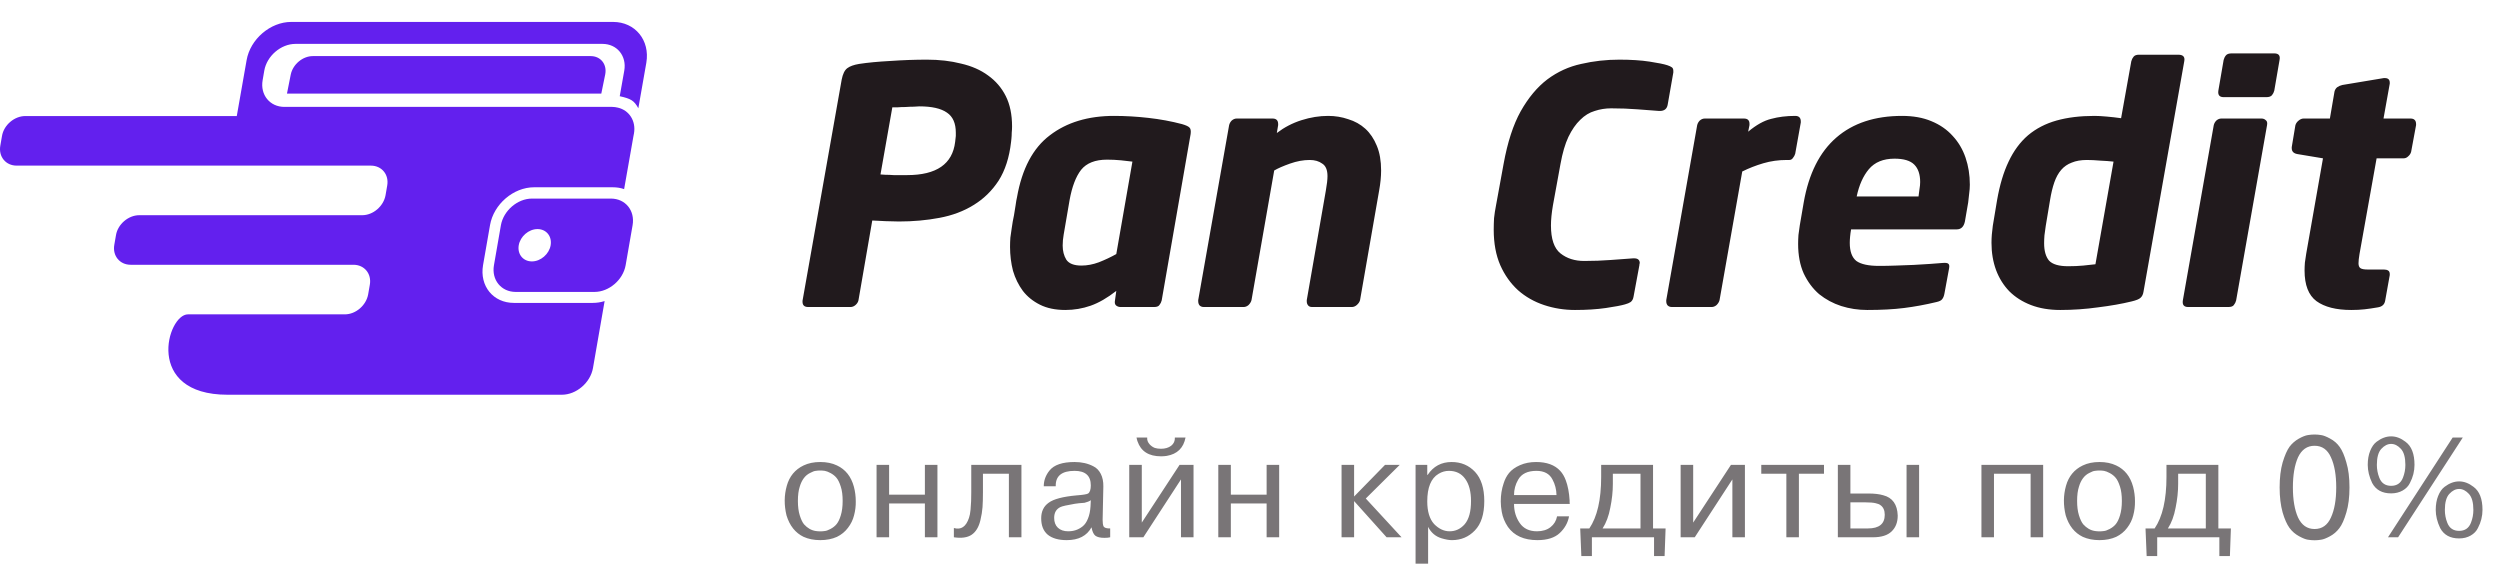 <svg width="228" height="52" viewBox="0 0 228 52" fill="none" xmlns="http://www.w3.org/2000/svg">
<path d="M92.3 11.53C92.3 11.71 92.29 11.9 92.27 12.1C92.27 12.28 92.26 12.47 92.24 12.67L92.21 12.94C92.05 14.36 91.67 15.54 91.07 16.48C90.47 17.4 89.71 18.14 88.79 18.7C87.89 19.26 86.85 19.65 85.67 19.87C84.51 20.09 83.28 20.2 81.98 20.2C81.62 20.2 81.22 20.19 80.78 20.17C80.34 20.15 79.93 20.13 79.55 20.11L78.29 27.4C78.25 27.56 78.16 27.7 78.02 27.82C77.88 27.94 77.73 28 77.57 28H73.7C73.36 28 73.19 27.84 73.19 27.52V27.43L76.76 7.27C76.86 6.75 77.03 6.4 77.27 6.22C77.51 6.04 77.87 5.91 78.35 5.83C79.13 5.71 80.08 5.62 81.2 5.56C82.34 5.48 83.45 5.44 84.53 5.44C85.67 5.44 86.71 5.56 87.65 5.8C88.61 6.02 89.43 6.38 90.11 6.88C90.81 7.38 91.35 8.01 91.73 8.77C92.11 9.53 92.3 10.45 92.3 11.53ZM87.17 12.1C87.17 11.24 86.9 10.63 86.36 10.27C85.82 9.89 84.98 9.7 83.84 9.7C83.74 9.7 83.57 9.71 83.33 9.73C83.09 9.73 82.84 9.74 82.58 9.76C82.32 9.76 82.07 9.77 81.83 9.79C81.61 9.79 81.46 9.79 81.38 9.79L80.3 15.91C80.38 15.91 80.53 15.92 80.75 15.94C80.99 15.94 81.24 15.95 81.5 15.97C81.78 15.97 82.03 15.97 82.25 15.97C82.49 15.97 82.65 15.97 82.73 15.97C85.41 15.97 86.87 14.96 87.11 12.94L87.14 12.67C87.16 12.57 87.17 12.48 87.17 12.4C87.17 12.3 87.17 12.2 87.17 12.1ZM101.596 10.57C102.616 10.57 103.656 10.63 104.716 10.75C105.796 10.87 106.826 11.06 107.806 11.32C108.146 11.42 108.366 11.52 108.466 11.62C108.586 11.72 108.626 11.92 108.586 12.22L105.946 27.4C105.906 27.56 105.836 27.7 105.736 27.82C105.656 27.94 105.496 28 105.256 28H102.196C102.036 28 101.896 27.95 101.776 27.85C101.676 27.75 101.646 27.6 101.686 27.4L101.806 26.53C100.986 27.17 100.206 27.62 99.466 27.88C98.726 28.14 97.956 28.27 97.156 28.27C96.256 28.27 95.486 28.11 94.846 27.79C94.206 27.47 93.686 27.05 93.286 26.53C92.886 25.99 92.586 25.38 92.386 24.7C92.206 24 92.116 23.27 92.116 22.51C92.116 22.23 92.126 21.95 92.146 21.67C92.186 21.39 92.226 21.11 92.266 20.83C92.326 20.39 92.396 19.99 92.476 19.63C92.536 19.31 92.586 19 92.626 18.7C92.666 18.4 92.706 18.17 92.746 18.01C93.206 15.39 94.206 13.5 95.746 12.34C97.286 11.16 99.236 10.57 101.596 10.57ZM103.276 14.74C102.996 14.7 102.646 14.66 102.226 14.62C101.806 14.58 101.386 14.56 100.966 14.56C99.886 14.56 99.096 14.87 98.596 15.49C98.116 16.11 97.766 17.03 97.546 18.25L97.006 21.4C96.946 21.74 96.916 22.07 96.916 22.39C96.916 22.89 97.026 23.32 97.246 23.68C97.486 24.04 97.946 24.22 98.626 24.22C99.146 24.22 99.676 24.12 100.216 23.92C100.776 23.7 101.306 23.45 101.806 23.17L103.276 14.74ZM125.957 15.55C125.957 16.11 125.897 16.72 125.777 17.38L124.037 27.37C123.997 27.53 123.897 27.68 123.737 27.82C123.597 27.94 123.447 28 123.287 28H119.657C119.497 28 119.377 27.95 119.297 27.85C119.217 27.75 119.177 27.63 119.177 27.49V27.37L120.917 17.38C121.017 16.82 121.067 16.38 121.067 16.06C121.067 15.5 120.907 15.12 120.587 14.92C120.287 14.7 119.907 14.59 119.447 14.59C118.867 14.59 118.267 14.7 117.647 14.92C117.027 15.14 116.547 15.35 116.207 15.55L114.137 27.37C114.097 27.53 114.007 27.68 113.867 27.82C113.727 27.94 113.577 28 113.417 28H109.787C109.627 28 109.497 27.95 109.397 27.85C109.317 27.75 109.277 27.62 109.277 27.46V27.37L112.097 11.41C112.137 11.25 112.217 11.11 112.337 10.99C112.477 10.87 112.627 10.81 112.787 10.81H116.057C116.397 10.81 116.567 10.98 116.567 11.32V11.41L116.447 12.13C117.127 11.61 117.877 11.22 118.697 10.96C119.517 10.7 120.327 10.57 121.127 10.57C121.767 10.57 122.377 10.67 122.957 10.87C123.557 11.05 124.077 11.34 124.517 11.74C124.957 12.14 125.307 12.66 125.567 13.3C125.827 13.92 125.957 14.67 125.957 15.55ZM152.607 6.61L152.097 9.52C152.037 9.92 151.797 10.12 151.377 10.12H151.347H151.317C150.757 10.08 150.097 10.03 149.337 9.97C148.577 9.91 147.777 9.88 146.937 9.88C146.417 9.88 145.917 9.96 145.437 10.12C144.957 10.26 144.517 10.53 144.117 10.93C143.717 11.31 143.357 11.83 143.037 12.49C142.737 13.13 142.497 13.95 142.317 14.95L141.627 18.73C141.507 19.43 141.447 20.04 141.447 20.56C141.447 21.8 141.737 22.65 142.317 23.11C142.897 23.57 143.617 23.8 144.477 23.8C145.317 23.8 146.127 23.77 146.907 23.71C147.687 23.65 148.367 23.6 148.947 23.56H149.037C149.377 23.56 149.547 23.71 149.547 24.01C149.547 24.03 149.537 24.05 149.517 24.07C149.517 24.09 149.517 24.12 149.517 24.16L148.977 27.07C148.937 27.29 148.847 27.45 148.707 27.55C148.587 27.63 148.417 27.7 148.197 27.76C147.857 27.86 147.277 27.97 146.457 28.09C145.637 28.21 144.697 28.27 143.637 28.27C142.657 28.27 141.717 28.12 140.817 27.82C139.917 27.52 139.127 27.07 138.447 26.47C137.767 25.85 137.227 25.09 136.827 24.19C136.427 23.27 136.227 22.19 136.227 20.95C136.227 20.61 136.237 20.26 136.257 19.9C136.297 19.52 136.357 19.13 136.437 18.73L137.127 14.95C137.487 12.97 138.007 11.37 138.687 10.15C139.387 8.91 140.197 7.94 141.117 7.24C142.057 6.54 143.087 6.07 144.207 5.83C145.327 5.57 146.487 5.44 147.687 5.44C148.747 5.44 149.667 5.5 150.447 5.62C151.227 5.74 151.767 5.85 152.067 5.95C152.247 6.01 152.377 6.07 152.457 6.13C152.557 6.19 152.607 6.3 152.607 6.46V6.55V6.61ZM164.233 11.17L163.723 14.02C163.683 14.16 163.613 14.29 163.513 14.41C163.433 14.53 163.323 14.59 163.183 14.59H162.943C162.203 14.59 161.493 14.69 160.813 14.89C160.133 15.09 159.493 15.34 158.893 15.64L156.823 27.37C156.783 27.53 156.693 27.68 156.553 27.82C156.413 27.94 156.263 28 156.103 28H152.473C152.313 28 152.183 27.95 152.083 27.85C152.003 27.75 151.963 27.63 151.963 27.49V27.37L154.783 11.41C154.823 11.25 154.903 11.11 155.023 10.99C155.163 10.87 155.313 10.81 155.473 10.81H159.043C159.383 10.81 159.553 10.97 159.553 11.29V11.41L159.433 12.01C160.173 11.39 160.873 11 161.533 10.84C162.193 10.66 162.923 10.57 163.723 10.57C164.063 10.57 164.233 10.74 164.233 11.08V11.17ZM179.649 16.84C179.649 17.1 179.629 17.37 179.589 17.65C179.569 17.91 179.539 18.18 179.499 18.46L179.199 20.2C179.099 20.68 178.849 20.92 178.449 20.92H168.819C168.779 21.14 168.749 21.36 168.729 21.58C168.709 21.78 168.699 21.97 168.699 22.15C168.699 22.93 168.899 23.48 169.299 23.8C169.719 24.1 170.409 24.25 171.369 24.25C171.849 24.25 172.359 24.24 172.899 24.22C173.459 24.2 173.999 24.18 174.519 24.16C175.059 24.12 175.559 24.09 176.019 24.07C176.499 24.03 176.889 24 177.189 23.98C177.429 23.96 177.589 23.98 177.669 24.04C177.769 24.1 177.799 24.24 177.759 24.46L177.339 26.74C177.299 26.98 177.229 27.16 177.129 27.28C177.049 27.4 176.869 27.49 176.589 27.55C175.589 27.79 174.609 27.97 173.649 28.09C172.709 28.21 171.589 28.27 170.289 28.27C169.469 28.27 168.679 28.15 167.919 27.91C167.179 27.67 166.509 27.31 165.909 26.83C165.329 26.33 164.859 25.7 164.499 24.94C164.159 24.18 163.989 23.28 163.989 22.24C163.989 21.98 163.999 21.71 164.019 21.43C164.059 21.15 164.099 20.86 164.139 20.56L164.499 18.46C164.959 15.84 165.949 13.87 167.469 12.55C168.989 11.23 170.989 10.57 173.469 10.57C174.489 10.57 175.379 10.73 176.139 11.05C176.919 11.37 177.569 11.82 178.089 12.4C178.609 12.96 178.999 13.62 179.259 14.38C179.519 15.14 179.649 15.96 179.649 16.84ZM175.119 16.6C175.119 15.9 174.939 15.37 174.579 15.01C174.219 14.65 173.619 14.47 172.779 14.47C171.759 14.47 170.979 14.79 170.439 15.43C169.919 16.05 169.549 16.88 169.329 17.92H174.969C175.009 17.68 175.039 17.45 175.059 17.23C175.099 17.01 175.119 16.8 175.119 16.6ZM198.664 4.99C199.104 4.99 199.284 5.19 199.204 5.59L195.484 26.62C195.444 26.86 195.354 27.04 195.214 27.16C195.094 27.28 194.824 27.39 194.404 27.49C193.504 27.71 192.484 27.89 191.344 28.03C190.204 28.19 189.054 28.27 187.894 28.27C186.894 28.27 186.004 28.12 185.224 27.82C184.444 27.52 183.784 27.1 183.244 26.56C182.724 26.02 182.324 25.38 182.044 24.64C181.764 23.88 181.624 23.05 181.624 22.15C181.624 21.89 181.634 21.64 181.654 21.4C181.674 21.14 181.704 20.87 181.744 20.59L182.134 18.25C182.374 16.87 182.724 15.7 183.184 14.74C183.644 13.76 184.234 12.96 184.954 12.34C185.694 11.72 186.564 11.27 187.564 10.99C188.564 10.71 189.714 10.57 191.014 10.57C191.314 10.57 191.684 10.59 192.124 10.63C192.584 10.67 193.024 10.72 193.444 10.78L194.374 5.59C194.414 5.43 194.484 5.29 194.584 5.17C194.684 5.05 194.844 4.99 195.064 4.99H198.664ZM192.754 14.74C192.414 14.7 192.014 14.67 191.554 14.65C191.094 14.61 190.684 14.59 190.324 14.59C189.784 14.59 189.324 14.67 188.944 14.83C188.564 14.97 188.244 15.19 187.984 15.49C187.724 15.79 187.514 16.17 187.354 16.63C187.194 17.09 187.064 17.63 186.964 18.25L186.574 20.59C186.534 20.89 186.494 21.18 186.454 21.46C186.434 21.72 186.424 21.96 186.424 22.18C186.424 22.88 186.574 23.41 186.874 23.77C187.194 24.11 187.774 24.28 188.614 24.28C189.114 24.28 189.574 24.26 189.994 24.22C190.434 24.18 190.804 24.14 191.104 24.1L192.754 14.74ZM202.795 8.86C202.415 8.86 202.255 8.66 202.315 8.26L202.795 5.47C202.835 5.31 202.905 5.17 203.005 5.05C203.105 4.93 203.275 4.87 203.515 4.87H207.415C207.815 4.87 207.975 5.07 207.895 5.47L207.415 8.26C207.375 8.42 207.305 8.56 207.205 8.68C207.105 8.8 206.935 8.86 206.695 8.86H202.795ZM206.245 10.81C206.405 10.81 206.535 10.86 206.635 10.96C206.755 11.04 206.795 11.19 206.755 11.41L203.935 27.4C203.895 27.56 203.825 27.7 203.725 27.82C203.645 27.94 203.475 28 203.215 28H199.555C199.175 28 199.015 27.8 199.075 27.4L201.895 11.41C201.935 11.25 202.015 11.11 202.135 10.99C202.275 10.87 202.425 10.81 202.585 10.81H206.245ZM220.346 11.41L219.896 13.84C219.856 14 219.766 14.14 219.626 14.26C219.506 14.38 219.366 14.44 219.206 14.44H216.746L215.186 23.17C215.126 23.53 215.096 23.81 215.096 24.01C215.096 24.23 215.156 24.38 215.276 24.46C215.396 24.54 215.616 24.58 215.936 24.58H217.406C217.566 24.58 217.696 24.61 217.796 24.67C217.896 24.73 217.946 24.84 217.946 25V25.09L217.526 27.43C217.466 27.77 217.246 27.97 216.866 28.03C216.406 28.11 215.996 28.17 215.636 28.21C215.276 28.25 214.876 28.27 214.436 28.27C213.056 28.27 211.996 28 211.256 27.46C210.536 26.92 210.176 25.99 210.176 24.67C210.176 24.45 210.186 24.21 210.206 23.95C210.246 23.69 210.286 23.42 210.326 23.14L211.856 14.44L209.516 14.05C209.176 13.99 209.006 13.81 209.006 13.51V13.42L209.336 11.44C209.376 11.28 209.466 11.14 209.606 11.02C209.766 10.88 209.926 10.81 210.086 10.81H212.486L212.906 8.35C212.946 8.19 213.026 8.06 213.146 7.96C213.286 7.86 213.446 7.79 213.626 7.75L217.406 7.12H217.496C217.796 7.12 217.946 7.26 217.946 7.54V7.63L217.376 10.81H219.836C220.176 10.81 220.346 10.98 220.346 11.32V11.41Z" fill="#211A1D"/>
<path d="M58.216 9.874L58.947 5.714C59.291 3.669 57.926 2 55.913 2H26.558C24.655 2 22.821 3.572 22.49 5.492L21.594 10.584H2.304C1.311 10.584 0.346 11.404 0.181 12.406L0.029 13.282C-0.15 14.284 0.525 15.105 1.518 15.105H33.824C34.817 15.105 35.493 15.925 35.313 16.927L35.162 17.804C34.983 18.805 34.031 19.626 33.038 19.626H12.7C11.708 19.626 10.742 20.447 10.577 21.448L10.425 22.325C10.246 23.326 10.922 24.147 11.915 24.147H32.239C33.231 24.147 33.907 24.968 33.728 25.97L33.576 26.846C33.397 27.848 32.445 28.669 31.453 28.669H17.14C15.238 28.669 13.142 36 20.753 36H51.239C52.563 36 53.845 34.901 54.079 33.566L55.141 27.458C54.783 27.57 54.424 27.625 54.052 27.625H46.868C44.979 27.625 43.724 26.081 44.055 24.175L44.69 20.53C45.02 18.624 46.827 17.08 48.702 17.08H55.886C56.258 17.08 56.603 17.136 56.92 17.247L57.775 12.392L57.816 12.183C58.023 11.029 57.375 10.055 56.355 9.818C56.189 9.777 56.01 9.749 55.831 9.749H25.937C24.614 9.749 23.717 8.65 23.952 7.314L24.103 6.438C24.338 5.102 25.62 4.003 26.944 4.003H54.948C56.272 4.003 57.168 5.102 56.934 6.438L56.52 8.775C57.526 8.998 57.83 9.164 58.216 9.874Z" fill="#6320EE"/>
<path d="M55.706 18.11H48.523C47.199 18.11 45.917 19.209 45.682 20.544L45.048 24.189C44.814 25.525 45.71 26.624 47.033 26.624H54.217C55.541 26.624 56.823 25.525 57.058 24.189L57.692 20.544C57.926 19.209 57.044 18.11 55.706 18.11ZM50.219 22.367C50.081 23.174 49.309 23.841 48.509 23.841C47.709 23.841 47.171 23.187 47.309 22.367C47.447 21.56 48.219 20.892 49.019 20.892C49.819 20.892 50.357 21.546 50.219 22.367Z" fill="#6320EE"/>
<path d="M53.873 5.116H28.529C27.606 5.116 26.709 5.867 26.516 6.8L26.172 8.538H54.838L55.196 6.786C55.376 5.867 54.783 5.116 53.873 5.116Z" fill="#6320EE"/>
<path d="M71.728 46.998C71.503 46.071 71.511 45.174 71.754 44.307C71.997 43.44 72.508 42.821 73.288 42.448C73.721 42.24 74.228 42.136 74.809 42.136C75.39 42.136 75.897 42.24 76.33 42.448C77.11 42.812 77.626 43.462 77.877 44.398C77.99 44.831 78.046 45.269 78.046 45.711C78.055 46.144 78.003 46.573 77.89 46.998C77.786 47.414 77.6 47.795 77.331 48.142C77.071 48.489 76.737 48.762 76.33 48.961C75.888 49.16 75.381 49.26 74.809 49.26C74.237 49.26 73.73 49.16 73.288 48.961C72.534 48.597 72.014 47.943 71.728 46.998ZM72.937 44.385C72.824 44.732 72.768 45.165 72.768 45.685C72.768 46.196 72.824 46.634 72.937 46.998C73.05 47.362 73.18 47.635 73.327 47.817C73.639 48.164 73.994 48.367 74.393 48.428C74.67 48.471 74.948 48.471 75.225 48.428C75.346 48.419 75.515 48.359 75.732 48.246C75.966 48.125 76.157 47.973 76.304 47.791C76.451 47.609 76.577 47.345 76.681 46.998C76.794 46.634 76.85 46.196 76.85 45.685C76.85 45.165 76.794 44.732 76.681 44.385C76.56 44.004 76.425 43.731 76.278 43.566C76.139 43.401 75.966 43.263 75.758 43.15C75.55 43.037 75.372 42.968 75.225 42.942C74.948 42.899 74.67 42.899 74.393 42.942C74.272 42.951 74.098 43.016 73.873 43.137C73.431 43.354 73.119 43.77 72.937 44.385ZM84.35 45.919H81.087V49H79.943V42.396H81.087V45.113H84.35V42.396H85.494V49H84.35V45.919ZM86.993 49V48.155C87.643 48.346 88.102 48.038 88.371 47.232C88.44 47.033 88.488 46.786 88.514 46.491L88.566 45.698C88.575 45.559 88.579 45.286 88.579 44.879V42.396H93.155V49H92.011V43.202H89.645V44.879C89.645 45.425 89.632 45.884 89.606 46.257C89.58 46.621 89.515 47.02 89.411 47.453C89.264 48.068 88.999 48.506 88.618 48.766C88.237 49.026 87.695 49.104 86.993 49ZM96.283 44.346H95.191C95.191 43.826 95.364 43.349 95.711 42.916C96.127 42.396 96.889 42.136 97.999 42.136C98.649 42.136 99.221 42.266 99.715 42.526C100.001 42.665 100.226 42.894 100.391 43.215C100.555 43.536 100.633 43.917 100.625 44.359L100.56 47.414C100.56 47.665 100.586 47.86 100.638 47.999C100.716 48.138 100.919 48.203 101.249 48.194V49C101.119 49.035 100.945 49.052 100.729 49.052C100.347 49.052 100.07 48.987 99.897 48.857C99.732 48.727 99.615 48.471 99.546 48.09C99.121 48.87 98.367 49.26 97.284 49.26C96.538 49.26 95.962 49.095 95.555 48.766C95.156 48.428 94.957 47.93 94.957 47.271C94.957 46.647 95.182 46.175 95.633 45.854C96.083 45.516 96.937 45.291 98.194 45.178C98.774 45.135 99.121 45.078 99.234 45.009C99.398 44.896 99.481 44.649 99.481 44.268C99.481 43.384 98.987 42.942 97.999 42.942C96.829 42.942 96.257 43.41 96.283 44.346ZM99.455 46.179L99.481 45.62C99.351 45.715 99.16 45.793 98.909 45.854C98.527 45.88 98.233 45.91 98.025 45.945C97.305 46.066 96.868 46.166 96.712 46.244C96.33 46.426 96.14 46.755 96.14 47.232C96.14 47.613 96.252 47.912 96.478 48.129C96.712 48.346 97.024 48.454 97.414 48.454C97.665 48.454 97.895 48.419 98.103 48.35C98.319 48.281 98.527 48.168 98.727 48.012C98.935 47.847 99.099 47.609 99.221 47.297C99.351 46.985 99.429 46.612 99.455 46.179ZM104.131 42.396V47.661L107.576 42.396H108.85V49H107.706V43.722L104.274 49H102.987V42.396H104.131ZM107.147 39.9H108.122C107.94 40.853 107.368 41.412 106.406 41.577C106.242 41.603 106.068 41.616 105.886 41.616C104.768 41.616 104.053 41.161 103.741 40.251C103.715 40.19 103.685 40.073 103.65 39.9H104.625C104.599 40.125 104.677 40.338 104.859 40.537C104.989 40.676 105.141 40.78 105.314 40.849C105.47 40.901 105.661 40.927 105.886 40.927C106.259 40.927 106.567 40.836 106.809 40.654C107.052 40.463 107.165 40.212 107.147 39.9ZM115.516 45.919H112.253V49H111.109V42.396H112.253V45.113H115.516V42.396H116.66V49H115.516V45.919ZM123.494 42.396V45.282L126.315 42.396H127.654L124.56 45.464L127.823 49H126.458L123.494 45.698V49H122.35V42.396H123.494ZM129.1 51.405V42.396H130.166V43.306H130.205C130.725 42.526 131.453 42.136 132.389 42.136C133.247 42.136 133.958 42.435 134.521 43.033C135.084 43.64 135.366 44.528 135.366 45.698C135.366 46.894 135.08 47.787 134.508 48.376C133.945 48.965 133.247 49.26 132.415 49.26C132.155 49.26 131.839 49.204 131.466 49.091C130.92 48.926 130.513 48.58 130.244 48.051V51.405H129.1ZM130.166 45.724C130.166 46.643 130.374 47.332 130.79 47.791C131.223 48.233 131.696 48.454 132.207 48.454C132.744 48.454 133.204 48.237 133.585 47.804C133.966 47.353 134.157 46.651 134.157 45.698C134.157 44.831 133.979 44.155 133.624 43.67C133.277 43.185 132.783 42.942 132.142 42.942C131.804 42.942 131.488 43.033 131.193 43.215C130.508 43.622 130.166 44.459 130.166 45.724ZM142.005 47.089H143.097C142.993 47.67 142.711 48.177 142.252 48.61C141.792 49.043 141.112 49.26 140.211 49.26C138.989 49.26 138.092 48.857 137.52 48.051C137.234 47.626 137.047 47.171 136.961 46.686C136.9 46.348 136.87 46.027 136.87 45.724C136.87 45.143 136.956 44.597 137.13 44.086C137.242 43.722 137.407 43.406 137.624 43.137C137.858 42.851 138.191 42.613 138.625 42.422C139.058 42.231 139.548 42.136 140.094 42.136C141.064 42.136 141.797 42.405 142.291 42.942C142.499 43.167 142.668 43.453 142.798 43.8C142.988 44.303 143.105 44.914 143.149 45.633C143.149 45.659 143.149 45.715 143.149 45.802C143.157 45.889 143.162 45.941 143.162 45.958H138.079C138.079 46.617 138.252 47.197 138.599 47.7C138.945 48.203 139.47 48.454 140.172 48.454C140.674 48.454 141.086 48.328 141.407 48.077C141.727 47.826 141.927 47.496 142.005 47.089ZM138.079 45.152H141.953C141.944 44.641 141.823 44.168 141.589 43.735C141.32 43.206 140.83 42.942 140.12 42.942C139.314 42.942 138.759 43.211 138.456 43.748C138.204 44.181 138.079 44.649 138.079 45.152ZM144.219 50.716L144.115 48.194H144.947C145.666 47.137 146.026 45.572 146.026 43.501V42.396H150.758V48.194H151.902L151.811 50.716H150.849V49H145.181V50.716H144.219ZM149.614 48.194V43.202H147.092V44.125C147.092 44.827 147.014 45.555 146.858 46.309C146.719 47.054 146.485 47.683 146.156 48.194H149.614ZM154.418 42.396V47.661L157.863 42.396H159.137V49H157.993V43.722L154.561 49H153.274V42.396H154.418ZM162.916 49V43.202H160.628V42.396H166.348V43.202H164.06V49H162.916ZM167.612 49V42.396H168.756V45.009H170.42C170.949 45.009 171.391 45.061 171.746 45.165C172.596 45.382 173.038 46.001 173.072 47.024C173.072 47.631 172.886 48.112 172.513 48.467C172.149 48.822 171.582 49 170.81 49H167.612ZM170.147 45.815H168.756V48.194H170.355C171.378 48.194 171.889 47.778 171.889 46.946C171.889 46.539 171.755 46.244 171.486 46.062C171.4 45.993 171.257 45.936 171.057 45.893C170.849 45.841 170.546 45.815 170.147 45.815ZM173.878 49V42.396H175.022V49H173.878ZM185.192 43.202H181.851V49H180.707V42.396H186.336V49H185.192V43.202ZM188.392 46.998C188.166 46.071 188.175 45.174 188.418 44.307C188.66 43.44 189.172 42.821 189.952 42.448C190.385 42.24 190.892 42.136 191.473 42.136C192.053 42.136 192.56 42.24 192.994 42.448C193.774 42.812 194.289 43.462 194.541 44.398C194.653 44.831 194.71 45.269 194.71 45.711C194.718 46.144 194.666 46.573 194.554 46.998C194.45 47.414 194.263 47.795 193.995 48.142C193.735 48.489 193.401 48.762 192.994 48.961C192.552 49.16 192.045 49.26 191.473 49.26C190.901 49.26 190.394 49.16 189.952 48.961C189.198 48.597 188.678 47.943 188.392 46.998ZM189.601 44.385C189.488 44.732 189.432 45.165 189.432 45.685C189.432 46.196 189.488 46.634 189.601 46.998C189.713 47.362 189.843 47.635 189.991 47.817C190.303 48.164 190.658 48.367 191.057 48.428C191.334 48.471 191.611 48.471 191.889 48.428C192.01 48.419 192.179 48.359 192.396 48.246C192.63 48.125 192.82 47.973 192.968 47.791C193.115 47.609 193.241 47.345 193.345 46.998C193.457 46.634 193.514 46.196 193.514 45.685C193.514 45.165 193.457 44.732 193.345 44.385C193.223 44.004 193.089 43.731 192.942 43.566C192.803 43.401 192.63 43.263 192.422 43.15C192.214 43.037 192.036 42.968 191.889 42.942C191.611 42.899 191.334 42.899 191.057 42.942C190.935 42.951 190.762 43.016 190.537 43.137C190.095 43.354 189.783 43.77 189.601 44.385ZM195.775 50.716L195.671 48.194H196.503C197.222 47.137 197.582 45.572 197.582 43.501V42.396H202.314V48.194H203.458L203.367 50.716H202.405V49H196.737V50.716H195.775ZM201.17 48.194V43.202H198.648V44.125C198.648 44.827 198.57 45.555 198.414 46.309C198.275 47.054 198.041 47.683 197.712 48.194H201.17ZM211.686 49.221C211.296 49.29 210.893 49.29 210.477 49.221C210.287 49.195 210.022 49.091 209.684 48.909C209.329 48.718 209.034 48.463 208.8 48.142C208.566 47.821 208.358 47.353 208.176 46.738C207.994 46.088 207.903 45.325 207.903 44.45C207.903 43.566 207.994 42.808 208.176 42.175C208.376 41.516 208.588 41.035 208.813 40.732C209.03 40.446 209.303 40.208 209.632 40.017C209.97 39.826 210.252 39.714 210.477 39.679C210.893 39.61 211.296 39.61 211.686 39.679C211.886 39.705 212.154 39.809 212.492 39.991C212.856 40.182 213.151 40.437 213.376 40.758C213.61 41.079 213.814 41.551 213.987 42.175C214.178 42.799 214.273 43.557 214.273 44.45C214.273 45.343 214.178 46.105 213.987 46.738C213.797 47.388 213.584 47.865 213.35 48.168C213.116 48.48 212.83 48.727 212.492 48.909C212.154 49.091 211.886 49.195 211.686 49.221ZM209.58 47.193C209.91 47.895 210.412 48.246 211.088 48.246C211.773 48.246 212.271 47.895 212.583 47.193C212.904 46.5 213.064 45.585 213.064 44.45C213.064 43.315 212.904 42.4 212.583 41.707C212.271 41.005 211.773 40.654 211.088 40.654C210.412 40.654 209.91 41.005 209.58 41.707C209.268 42.409 209.112 43.323 209.112 44.45C209.112 45.577 209.268 46.491 209.58 47.193ZM218.707 49H217.784L223.686 39.9H224.609L218.707 49ZM215.938 42.396C215.938 41.911 216.012 41.486 216.159 41.122C216.307 40.749 216.502 40.472 216.744 40.29C217.178 39.961 217.62 39.796 218.07 39.796C218.521 39.796 218.959 39.961 219.383 40.29C219.929 40.689 220.202 41.391 220.202 42.396C220.202 42.968 220.064 43.518 219.786 44.047C219.648 44.333 219.427 44.563 219.123 44.736C218.82 44.909 218.469 44.996 218.07 44.996C217.256 44.996 216.679 44.68 216.341 44.047C216.073 43.484 215.938 42.933 215.938 42.396ZM216.77 42.396C216.77 42.803 216.844 43.193 216.991 43.566C217.182 44.06 217.542 44.307 218.07 44.307C218.599 44.307 218.959 44.06 219.149 43.566C219.297 43.193 219.37 42.803 219.37 42.396C219.37 41.72 219.236 41.235 218.967 40.94C218.69 40.637 218.391 40.485 218.07 40.485C217.75 40.485 217.451 40.637 217.173 40.94C216.905 41.235 216.77 41.72 216.77 42.396ZM222.139 46.504C222.139 46.019 222.213 45.594 222.36 45.23C222.508 44.857 222.703 44.58 222.945 44.398C223.379 44.069 223.821 43.904 224.271 43.904C224.722 43.904 225.16 44.069 225.584 44.398C226.13 44.797 226.403 45.499 226.403 46.504C226.403 47.076 226.265 47.626 225.987 48.155C225.849 48.441 225.628 48.671 225.324 48.844C225.021 49.017 224.67 49.104 224.271 49.104C223.457 49.104 222.88 48.788 222.542 48.155C222.274 47.592 222.139 47.041 222.139 46.504ZM222.971 46.504C222.971 46.911 223.045 47.301 223.192 47.674C223.383 48.168 223.743 48.415 224.271 48.415C224.8 48.415 225.16 48.168 225.35 47.674C225.498 47.301 225.571 46.911 225.571 46.504C225.571 45.828 225.437 45.343 225.168 45.048C224.891 44.745 224.592 44.593 224.271 44.593C223.951 44.593 223.652 44.745 223.374 45.048C223.106 45.343 222.971 45.828 222.971 46.504Z" fill="#211A1D" fill-opacity="0.6"/>
</svg>
